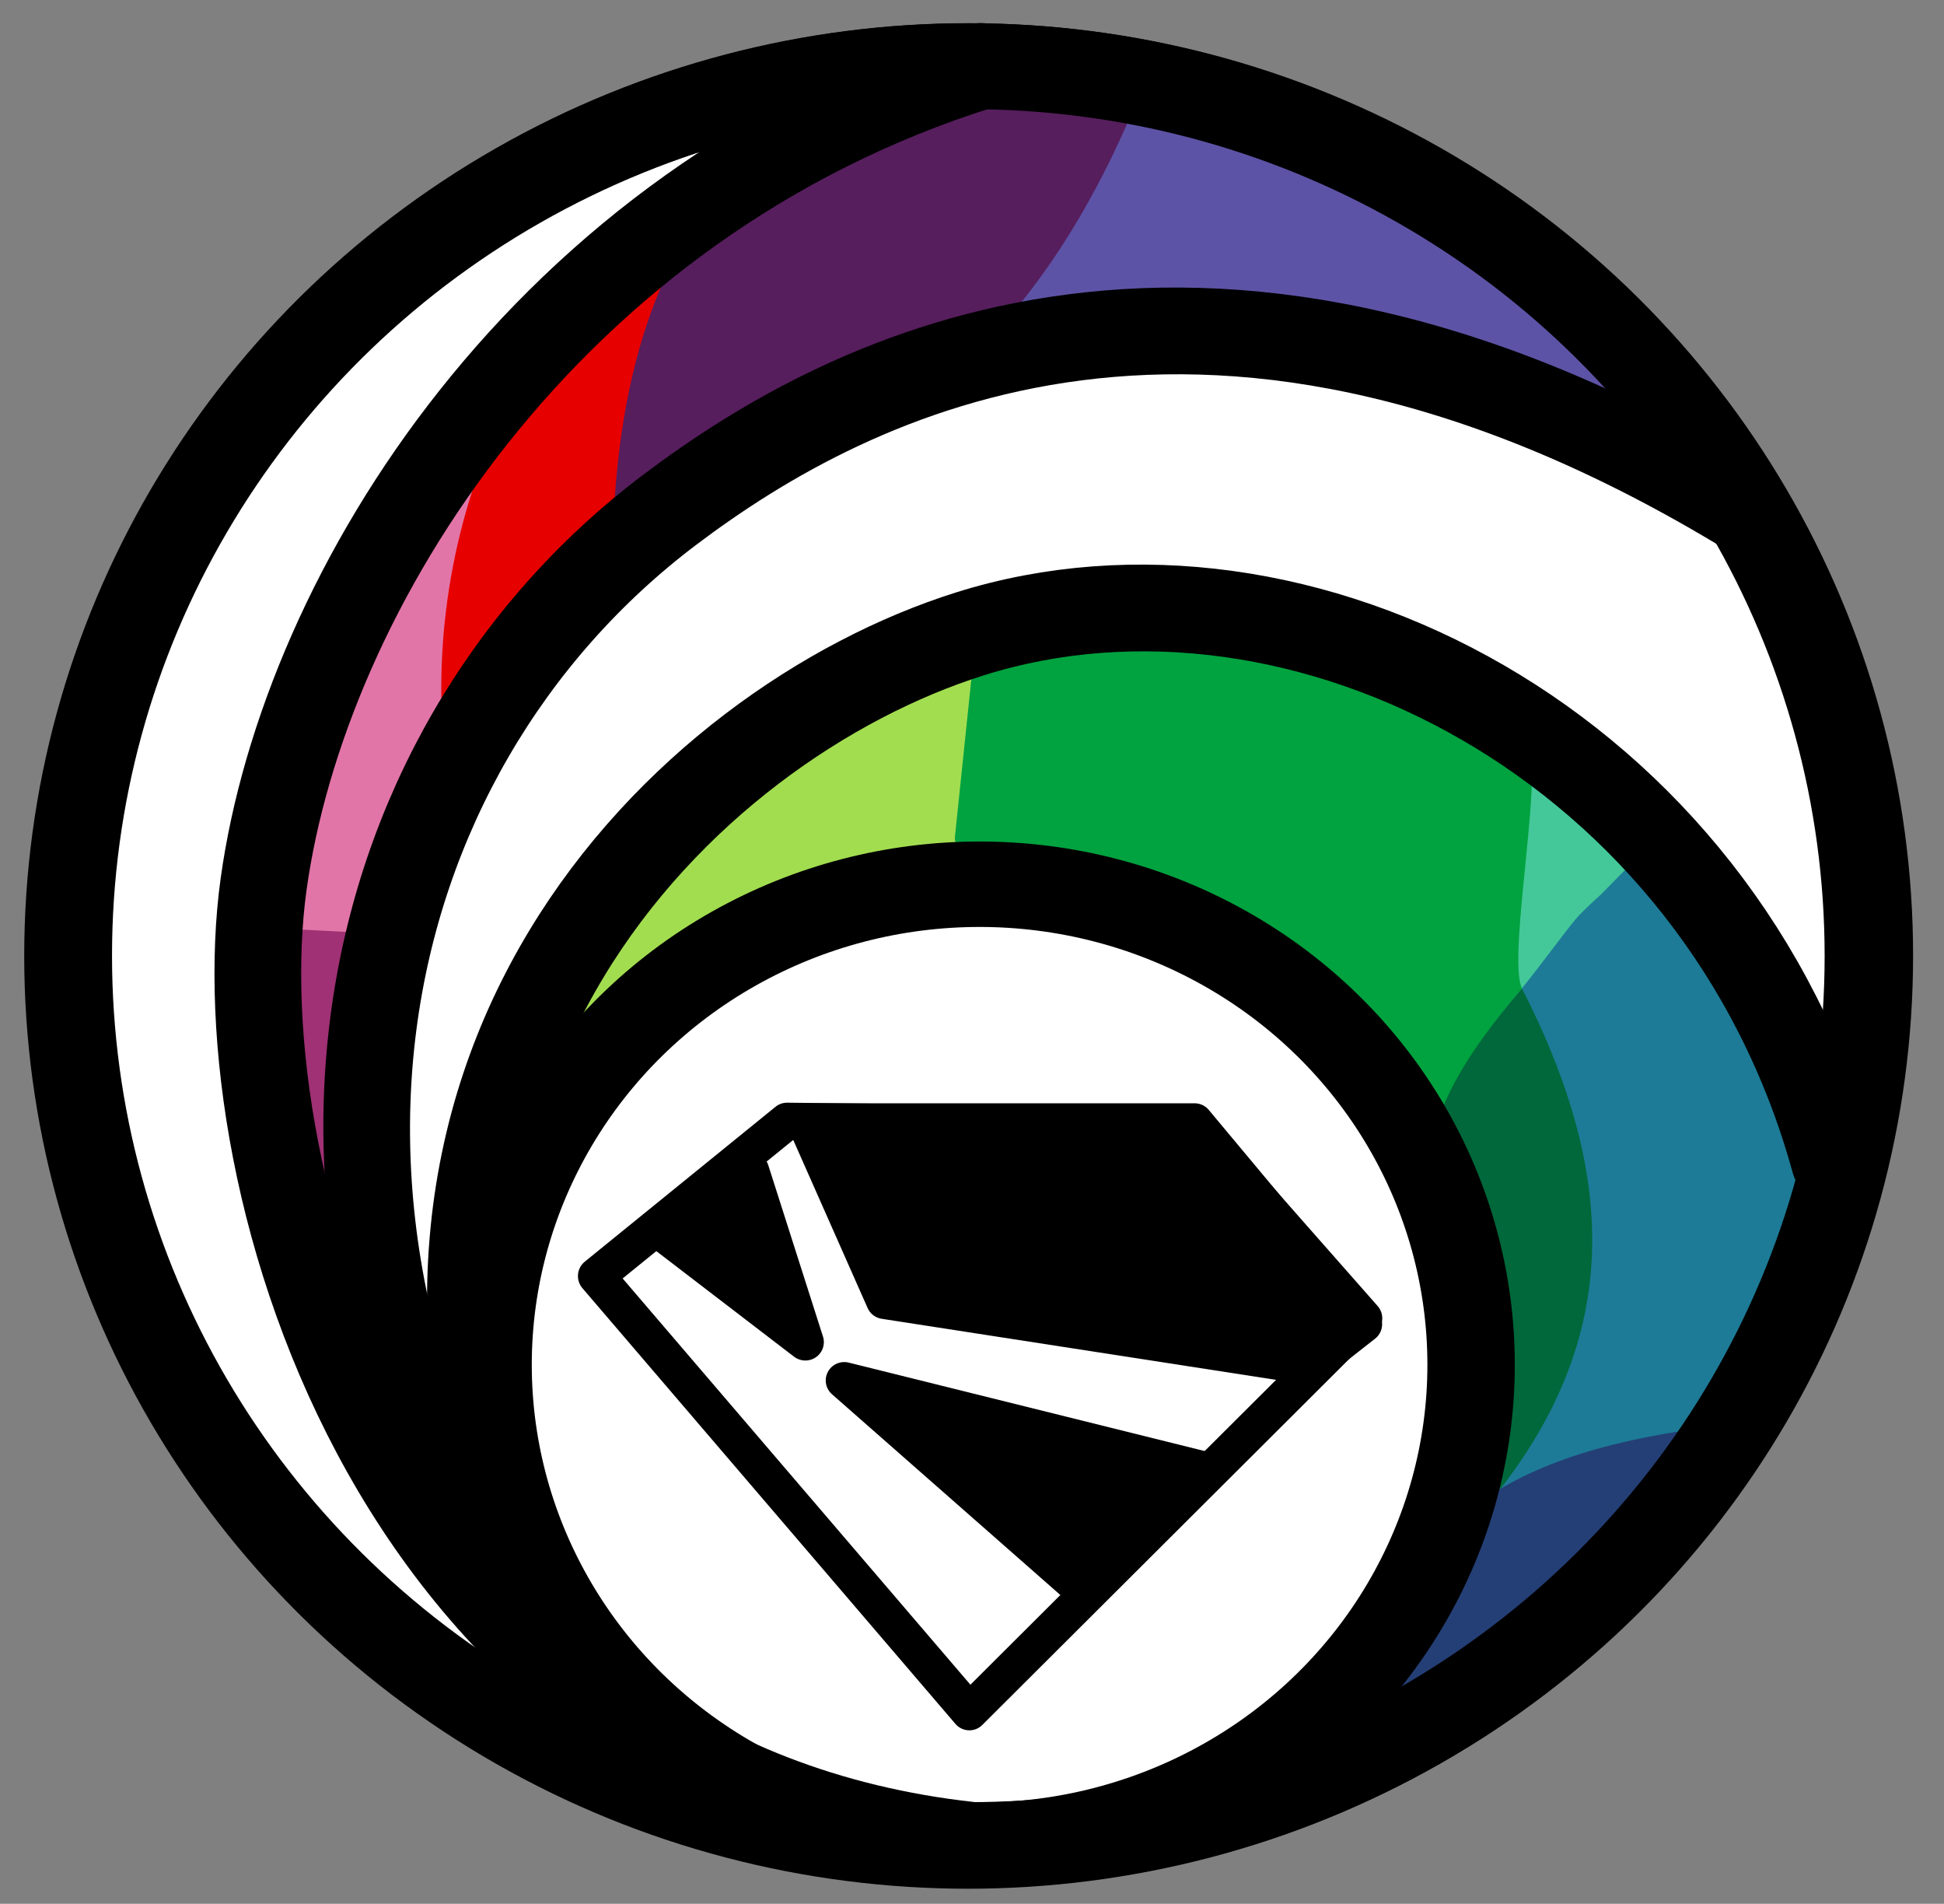 <?xml version="1.0" encoding="UTF-8" standalone="no"?>
<!DOCTYPE svg PUBLIC "-//W3C//DTD SVG 1.1//EN" "http://www.w3.org/Graphics/SVG/1.1/DTD/svg11.dtd">
<svg width="100%" height="100%" viewBox="0 0 2249 2202" version="1.1" xmlns="http://www.w3.org/2000/svg" xmlns:xlink="http://www.w3.org/1999/xlink" xml:space="preserve" xmlns:serif="http://www.serif.com/" style="fill-rule:evenodd;clip-rule:evenodd;stroke-linecap:round;stroke-linejoin:round;stroke-miterlimit:1.5;">
    <rect x="0" y="0" width="2249" height="2202" fill="#808080" stroke="none"/>
    <g transform="matrix(1.001,0,0,0.995,-2882.38,-138.611)">
        <g id="Слой1">
            <g>
                <g transform="matrix(0.858,-4.76547e-17,9.46571e-17,0.853,609.758,76.497)">
                    <circle cx="3949.16" cy="1376.39" r="1212.59" style="fill:white;stroke:black;stroke-width:117.11px;"/>
                </g>
                <g transform="matrix(-33.746,-40.957,43.024,-33.19,4066.03,5863.09)">
                    <g>
                        <path d="M75.027,48.781C74.476,46.939 73.398,45.301 73.615,45.455C73.315,45.955 72.872,45.314 72.944,44.5L73.135,45.404C72.535,46.004 73.475,51.524 72.775,51.924C73.475,52.424 70.863,53.872 71.463,54.472L74.436,57.167C74.836,57.567 75.04,54.506 75.34,54.906C76.884,52.235 75.594,50.676 75.027,48.781Z" style="fill:rgb(162,221,80);fill-rule:nonzero;"/>
                        <g transform="matrix(1.015,0.011,-0.012,1.11,-1.144,-9.994)">
                            <path d="M64.2,62C63.3,62 62.5,61.9 61.7,61.7C61.9,62.5 62,63.4 62,64.2L57.648,67.4C57.648,68 57.548,68.5 57.548,69.1C58.116,69.547 58.241,67.238 58.862,67.568C59.624,67.973 49.929,62.824 55.041,62.201C63.904,61.12 61.969,68.237 62.92,67.909C63.597,67.676 64.055,67.095 65.194,67.718C65.589,67.935 66.642,67.151 67.137,67.315C68.973,67.923 68.374,63.716 68.228,65.328C68.118,66.541 67.829,65.865 67.962,65.115C68.05,64.622 68.203,63.936 69.121,64.3C69.742,64.546 69.174,63.424 69.979,63.162C70.335,63.047 69.918,62.795 70.702,62.191C71.405,61.65 71.172,59.612 71.546,61.038C71.665,61.491 71.759,60.649 71.789,60.489C71.841,60.208 71.981,60.225 72.007,59.924C72.067,59.234 70.836,65.646 70.977,65.506C71.928,64.555 69.911,65.807 70.977,65.506C72.343,65.12 72.073,65.525 71.822,65.69C71.539,65.877 71.102,65.841 69.819,65.562C69.125,65.411 67.998,66.254 67.356,65.42C67.222,65.439 65.123,64.498 65.677,64.303C68.025,63.476 67.841,64.277 67.356,64.277L64.2,62Z" style="fill:rgb(68,200,153);fill-rule:nonzero;"/>
                        </g>
                        <path d="M71.882,54.455C71.282,53.855 69.677,57.035 68.977,56.635C65.329,57.772 63.204,58.736 59.07,57.501C58.57,57.801 56.906,55.995 56.406,56.395C56.406,56.795 53.826,54.671 53.926,55.071C58.526,56.071 60.7,57.1 61.7,61.7C62.5,61.9 65.42,65.33 66.22,65.33L68.534,64.378C71.603,64.112 72.625,60.796 73.225,60.796C72.925,60.396 75.064,57.425 74.664,57.125L71.882,54.455Z" style="fill:rgb(0,163,63);fill-rule:nonzero;"/>
                        <path d="M62.187,63.53C62.09,63.101 61.9,62.5 61.7,61.7C57.369,60.447 55.156,56.565 52.611,53.418C52.211,53.318 51.198,52.792 50.798,52.792C50.398,53.292 50.572,53.33 50.272,53.83C50.147,58.759 52.096,60.626 52.817,63.264C53.317,63.964 53.681,63.344 54.281,63.944L55.483,64.535C55.883,64.935 56.868,65.598 58.052,65.99C58.142,65.924 59.174,66.569 59.174,65.969L62.547,66.145L62.277,64.271C62.277,64.271 62.241,63.773 62.187,63.53Z" style="fill:rgb(29,123,151);fill-rule:nonzero;"/>
                        <path d="M61.7,61.7C60.878,57.918 59.703,57.142 56.412,55.944C55.989,55.79 55.262,55.446 54.462,55.085C53.917,54.84 53.486,54.001 53.155,53.929C54.155,58.529 57.1,60.7 61.7,61.7Z" style="fill:rgb(0,104,58);fill-rule:nonzero;"/>
                        <g transform="matrix(-1.202,-0.314,0.394,-1.413,109.606,170.555)">
                            <path d="M46.544,68.417C46.999,68.489 45.917,67.031 46.555,66.42C46.696,66.285 46.733,65.345 47.124,65.203C48.722,64.626 45.781,64.705 47.117,64.363C48.267,61.096 50.64,59.611 53.524,58.031C53.224,57.531 51.41,58.717 51.01,58.217C50.51,58.217 48.942,59.116 48.442,59.216C45.76,60.655 48.042,59.918 44.464,61.879C44.352,62.326 42.624,61.927 43.079,62.89C43.439,63.649 42.375,63.282 42.375,63.635L41.739,65.244C42.888,65.288 43.052,65.909 42.073,67.031C43.103,65.751 44.204,66.86 44.074,67.441L45.137,66.372L46.808,67.15L46.544,68.417Z" style="fill:rgb(93,83,166);fill-rule:nonzero;"/>
                        </g>
                        <path d="M51.235,59.383C53.735,55.483 54.199,52.829 51.699,48.929C49.199,52.829 48.735,55.383 51.235,59.383Z" style="fill:rgb(36,63,118);fill-rule:nonzero;"/>
                        <g transform="matrix(-1.507,-0.394,0.394,-1.413,107.206,126.578)">
                            <path d="M31.892,50.8C32.492,50.2 32.8,50.5 33.5,50.1C32.8,49.6 32.1,49.1 31.5,48.5L25.159,42.087C24.759,41.687 26.302,44.057 26.002,43.657C25.453,44.088 25.593,44.376 25.718,44.711C25.949,45.329 26.546,45.533 26.627,45.994C26.903,47.573 27.789,47.703 28.181,48.7C28.601,49.772 28.221,46.837 29.324,49.656C29.385,49.813 29.8,49.165 30.646,50.218L31.892,50.8Z" style="fill:rgb(226,117,168);fill-rule:nonzero;"/>
                        </g>
                        <g transform="matrix(-1.023,-0.268,0.356,-1.276,112.238,119.635)">
                            <path d="M38.3,38.3C39.3,42.9 43.667,45.895 48.267,46.895C45.861,42.911 41.923,39.728 38.3,38.3Z" style="fill:rgb(230,0,0);fill-rule:nonzero;"/>
                        </g>
                        <g transform="matrix(-1.202,-0.314,0.394,-1.413,92.369,129.826)">
                            <path d="M33.974,56.818C35.888,56.602 34.261,56.296 34.696,57.106C35.583,56.596 32.69,59.013 36.494,56.942C36.836,57.683 34.72,56.265 34.943,56.808C33.427,56.483 38.644,57.422 35.988,57.569C35.081,57.649 36.256,56.882 35.988,57.569C35.671,58.378 36.429,57.008 35.336,57.09C33.054,57.261 34.65,56.753 32.684,55.493C31.984,55.993 30.022,54.879 29.993,54.139L29.182,55.504C30.286,56.301 30.517,56.05 30.217,56.45C32.327,56.666 31.278,56.603 31.778,56.603C34.618,57.53 30.714,57.184 33.974,56.818Z" style="fill:rgb(159,49,116);fill-rule:nonzero;"/>
                        </g>
                        <g transform="matrix(-0.854,0.781,-0.94,-1.04,174.152,85.474)">
                            <path d="M40.39,61.341C44.99,60.341 47.629,57.76 48.629,53.16C42.692,53.278 39.562,55.786 40.39,61.341Z" style="fill:rgb(86,30,93);fill-rule:nonzero;"/>
                        </g>
                    </g>
                </g>
                <g id="Слой32" transform="matrix(0.546,0,0,0.54,1815.78,1050.42)">
                    <g transform="matrix(1.572,-8.82386e-17,1.73347e-16,1.579,-2208.61,-1803.34)">
                        <g id="Слой321" serif:id="Слой32">
                            <circle cx="3949.16" cy="1376.39" r="1212.59" style="fill:none;stroke:black;stroke-width:117.11px;"/>
                        </g>
                    </g>
                    <g transform="matrix(0.858,0,0,0.853,633.352,76.497)">
                        <circle cx="3949.16" cy="1376.39" r="1212.59" style="fill:none;stroke:black;stroke-width:215.62px;"/>
                    </g>
                    <g transform="matrix(1,0,0,1,-9.09495e-13,227.884)">
                        <g transform="matrix(1.759,0,0,1.801,-3035.93,-1882.45)">
                            <path d="M3551.1,1507.08L3780.62,1321.97L4270.8,1327.58L4474.77,1557.57L4000,2027.93L3551.1,1507.08Z" style="fill:none;stroke:black;stroke-width:44.24px;"/>
                        </g>
                        <g id="Слой38" transform="matrix(1.831,0,0,1.852,-3325.27,-1944.98)">
                            <path d="M3647.16,1449.78L3811.14,1576.14L3747.89,1376.91L3647.16,1449.78Z" style="stroke:black;stroke-width:42.76px;"/>
                        </g>
                        <g id="Слой39" transform="matrix(1.831,0,0,1.852,-3325.27,-1944.98)">
                            <path d="M3811.14,1319.89L3902.68,1527.88L4394.29,1604.43L4456.53,1555.35L4261.07,1319.89L3811.14,1319.89Z" style="stroke:black;stroke-width:42.76px;"/>
                        </g>
                        <g id="Слой40" transform="matrix(1.831,0,0,1.852,-3325.27,-1944.98)">
                            <path d="M3856.08,1620.68L4133.84,1866.2L4275.59,1725.5L3856.08,1620.68Z" style="stroke:black;stroke-width:42.76px;"/>
                        </g>
                    </g>
                </g>
                <path d="M4000,2283.85C3335.38,2210.57 3136.69,1511.51 3184.15,1167.15C3231.19,825.758 3510.2,374.624 4012.88,216.152" style="fill:none;stroke:black;stroke-width:100.19px;"/>
                <g transform="matrix(0.5,0.629,-0.611,0.486,2828.37,-1900.08)">
                    <path d="M4435.44,2491.51C3646.45,2444.38 3189.33,1872.25 3202.79,1269.83C3210.26,935.232 3319.08,343.083 4172.35,23.589" style="fill:none;stroke:black;stroke-width:126.84px;"/>
                </g>
                <g transform="matrix(0.5,0.629,-0.611,0.486,2828.37,-1900.08)">
                    <path d="M4320.73,2447.38C3533.62,2191.94 3457.78,1452.5 3612.12,1037.41C3790.07,558.797 4409.18,271.518 4984.1,525.144" style="fill:none;stroke:black;stroke-width:126.84px;"/>
                </g>
            </g>
        </g>
    </g>
</svg>

